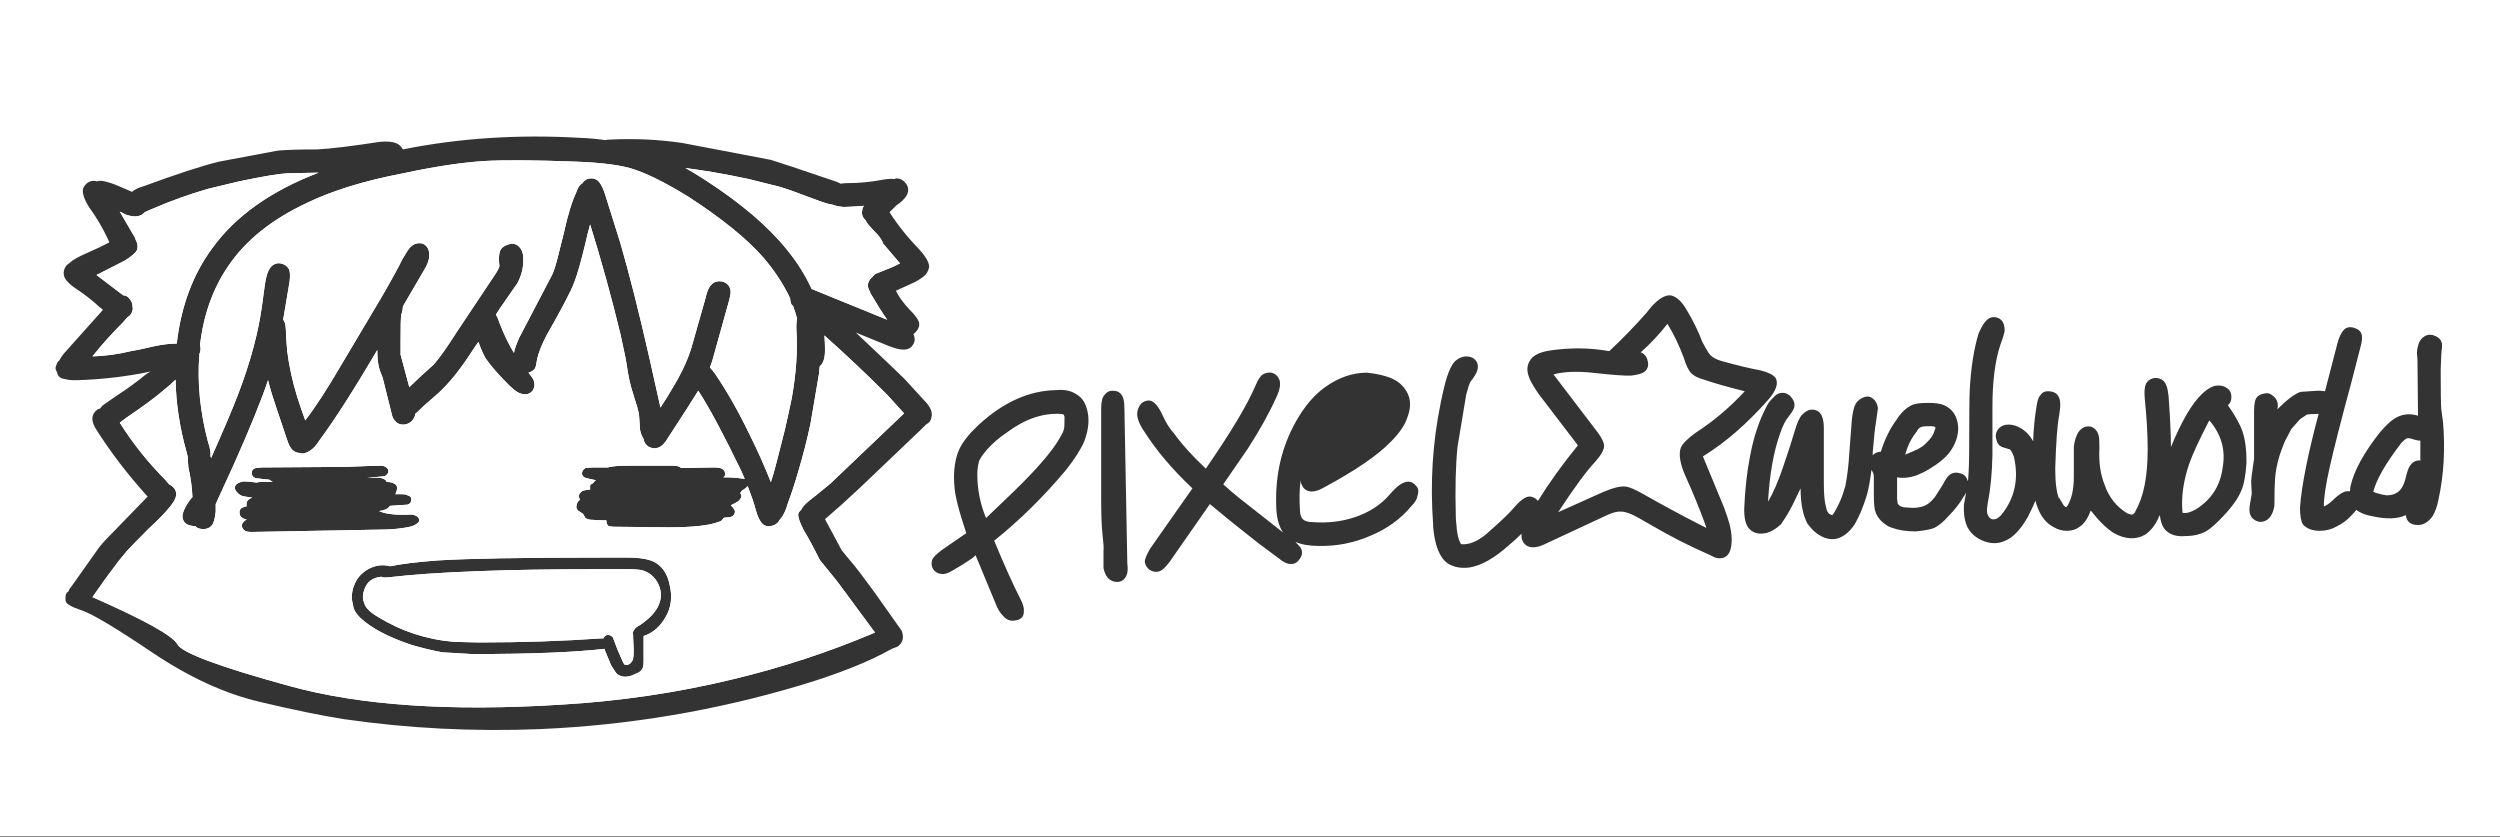 
<svg xmlns="http://www.w3.org/2000/svg" version="1.1" xmlns:xlink="http://www.w3.org/1999/xlink" preserveAspectRatio="none" x="0px" y="0px" width="215px" height="72px" viewBox="0 0 215 72">
<rect x="0" y="0" width="215" height="72" fill="#808080" stroke="none"/>
<defs>
<g id="Layer1_0_FILL">
<path fill="#FFFFFF" stroke="none" d="
M 215.15 71.9
L 215.15 0 0 0 0 71.9 215.15 71.9 Z"/>
</g>

<g id="Layer0_0_FILL">
<path fill="#333333" stroke="none" d="
M 68.15 14.35
Q 66.45 13.8 66.3 13.75
L 58.7 12.3
Q 55.65 11.85 52.55 12 52.25 12 52.05 12.05 51.05 11.9 49.8 11.85 41.85 11.4 34.65 12.85 34.45 12.5 34.15 12.35 33.6 12.1 32.65 12.2 29.1 12.75 27.3 12.85 25.05 12.85 23.9 12.95
L 18.85 13.9
Q 16.75 14.4 12.25 16.05 11.7 16.2 11.35 16.5
L 10.2 16
Q 9.5 15.7 9 15.6 8.65 15.5 8.3 15.6 8.2 15.55 8.1 15.55 7.45 15.55 7.15 16.2 7 16.75 7.65 17.8 8.6 19.1 9.3 20.6 9.35 20.7 9.4 20.85 8.65 21.25 7.5 21.75 6.35 22.25 6 22.6 5.85 22.7 5.7 22.85 5.4 23.25 5.5 23.7 5.6 24.15 6.35 24.7 7.65 25.55 8.55 26.4 8.7 26.5 8.85 26.65
L 5.5 30.4
Q 5.25 30.7 5.1 31 4.9 31.15 4.85 31.4 4.8 31.45 4.8 31.55 4.75 31.65 4.8 31.8 4.85 31.9 4.9 32 5 32.55 5.6 32.6 5.9 32.7 6.55 32.7 9.9 32.6 12.95 31.95 12.75 32.05 12.55 32.2 11.25 33.25 10.15 33.95
L 8.85 34.85
Q 8.7 35 8.6 35.15 8.45 35.15 8.35 35.25 8 35.5 7.95 35.9 7.9 36.4 8.35 37.05 10.1 39.8 12.55 42.55 12.6 42.6 12.7 42.7
L 9.5 46
Q 8.7 46.8 8.4 47.25
L 6.1 50.5
Q 5.95 50.65 5.9 50.85 5.7 50.95 5.65 51.2 5.6 51.45 5.65 51.7 5.7 52.05 7.05 52.5 8.4 52.95 13.15 56.15 17.85 59.3 22.3 60.35 26.7 61.4 29.6 61.85 37.9 63.05 46.5 62.7 57.95 62.2 68.95 58.9 73.75 57.45 76.6 55.85 76.7 55.8 76.8 55.75 76.85 55.75 76.95 55.7 77.35 55.6 77.55 55.2 77.75 54.8 77.55 54.25
L 75.25 51
Q 73.8 49 73.15 48.25
L 72.4 47.35 70.95 44.65
Q 72.3 43.5 73.9 42
L 79.3 36.85
Q 79.5 36.65 79.6 36.55
L 79.65 36.5
Q 80.05 36.3 80.1 35.9 80.3 35.25 79.45 34.4
L 77.8 32.6
Q 77.05 31.85 73.6 28.6
L 76.55 29.8
Q 77.6 30.2 78.1 30 78.5 29.85 78.65 29.35 78.7 29 78.55 28.75 78.65 28.65 78.75 28.55 79.1 28.2 79.05 27.8 79 27.4 78.2 26.6 77.4 25.75 77.05 25
L 78.7 24.25
Q 79.5 23.8 79.65 23.55 79.65 23.5 79.7 23.5 79.85 23.25 79.9 23 79.95 22.45 79.1 21.5 77.55 19.9 76.5 18.25
L 77.1 17.65
Q 78 17.05 78.1 16.45 78.15 16 77.8 15.65 77.45 15.3 77.05 15.35 77 15.35 76.95 15.4 76.5 15.35 75.95 15.45 74.4 15.75 72.85 15.75 72.55 15.75 72.3 15.8 72.05 15.65 71.7 15.55
L 68.15 14.35
M 64.4 15.4
L 67 16.05
Q 67.75 16.25 70.65 17.35 71.2 17.55 71.6 17.6 71.95 17.75 72.55 17.8 73.05 17.8 74.3 17.7 74.15 17.9 74.15 18.1 74.05 18.6 74.45 18.95 74.55 19.2 74.8 19.45 75 19.7 75.45 20.15 75.85 20.6 75.95 20.95
L 77.4 22.65
Q 76.85 22.95 76.3 23.15
L 75.3 23.55
Q 75.1 23.7 75 23.85 74.8 24 74.7 24.25 74.7 24.3 74.65 24.4 74.6 24.75 74.8 25.05 74.85 25.25 75 25.45 75.7 26.65 76.3 27.5
L 69.8 24.85
Q 69 23.1 67.7 21.5 65.25 18.45 60.6 15.45 59.75 14.9 58.95 14.45 60.05 14.6 61.3 14.8 62.75 15.05 64.4 15.4
M 62.25 24.25
Q 61.8 24.1 61.4 24.3 60.9 24.6 60.7 25.55
L 59.45 29.95
Q 58.95 31.55 57.85 33.35 57.55 33.9 56.8 35.05
L 55.85 30.8
Q 54.55 25.05 53.35 20.9
L 52 16.6
Q 51.7 15.7 51.3 15.45 50.9 15.25 50.5 15.4 50.2 15.55 50.1 15.75 49.75 15.95 49.6 16.45 49 17.7 48.5 20 48.15 21.45 47.9 22.4 47.7 23.15 47.5 23.6
L 44.65 29.05
Q 44.25 29.95 44.2 30.35 43.5 29.2 42.95 27.75 42.8 27.3 42.65 27.05 43.2 26.2 43.25 26.15
L 44.5 24.35
Q 45.05 23.3 45 22.25 45 21.45 44.5 21.1 44.1 20.85 43.65 21.05 43.15 21.2 43 21.6 42.85 22 42.95 22.9 42.9 23.15 42.45 23.8
L 39.25 28.6
Q 38.05 30.5 37.3 31.35 36 32.5 35.2 33.3
L 34.45 30.5 34.45 29.35
Q 34.45 27.5 34.5 27.1 34.65 26.65 34.65 26.35
L 36.4 23.35
Q 36.9 22.55 36.9 22.1 37 21.25 36.35 20.95 35.7 20.8 35.25 21.3 35.1 21.45 34.6 22.3 34.1 23.35 32.7 25.75
L 29.4 31.3
Q 27.5 34.55 26.25 36.15 25.85 35.05 25.55 34.1 24.95 32.15 24.7 30.2
L 24.6 28.9
Q 24.6 27.9 24.45 27.65 24.4 27.55 24.35 27.5 24.6 26.05 24.9 24.25 25 23.45 24.85 23.15 24.65 22.8 24.3 22.7 23.9 22.55 23.55 22.75 23.1 23 22.9 23.85 22.8 24.2 22.55 26.15 22.1 29.65 20.5 33.85 19.8 35.7 18.15 39.4 18.15 39.3 18.1 39.25 18.15 38.75 17.9 38.05 16.85 34.1 17.15 30.45 17.25 30.2 17.25 30.05 17.25 29.85 17.2 29.7 17.65 25.75 19.65 22.85 21.9 19.55 26.4 17.45 29.7 15.85 34.7 14.9 38.65 14.05 41.6 13.85 44.25 13.7 49.45 13.9 52.45 14 54.15 14.45 56.1 15 59.25 16.95 63.55 19.75 65.65 22.15 67.1 23.85 67.95 25.65 67.95 25.9 68.05 26.15 68.1 26.25 68.2 26.3 68.4 26.85 68.55 27.4 68.45 27.85 68.5 28.55 68.65 31.05 68.1 34.2 67.9 35.2 67.5 36.95 67.2 38.15 66.8 39.7 66.55 40.7 66.3 41.45 66.25 41.4 66.25 41.35 65.45 39.35 64.6 37.65 63.1 34.5 61.5 32.15 61.25 31.8 61.05 31.6
L 61.25 31.05 62.7 25.85
Q 62.9 25.15 62.8 24.85 62.7 24.45 62.25 24.25
M 49.4 24.25
Q 49.8 23.2 50.35 20.9 50.55 20 50.75 19.3 52.2 23.95 53.35 28.7
L 53.8 30.8
Q 54.05 32.4 54.15 32.8 54.25 33.25 54.55 34.2 54.85 35.1 54.95 35.6
L 55.05 37
Q 55.15 37.45 55.35 37.75 55.4 38.15 55.75 38.4 56.2 38.65 56.6 38.5 57.05 38.35 57.45 37.65 59.25 34.9 60.05 33.6 61.4 35.65 63.75 40.5 63.9 40.85 64.05 41.2 63.95 41.15 63.75 41.15 63.2 41.05 62.2 41.05 62.4 40.95 62.35 40.7 62.35 40.5 62.15 40.35 61.95 40.2 61.4 40.2
L 58.6 40.25
Q 58.5 40.2 58.45 40.15 58.25 40.05 57.8 40.05
L 53.95 40.05
Q 52.95 40.05 52.5 40.15 52.4 40.15 52.3 40.2
L 50.9 40.2 50.35 40.25
Q 50.05 40.45 50.05 40.7 50.05 41.05 50.55 41.15
L 51.25 41.3
Q 51.1 41.4 51 41.55 50.8 41.65 50.75 41.75 50.75 41.95 50.75 42.1 50.2 42.15 50.05 42.25 49.65 42.55 49.85 42.9 49.85 42.95 49.85 43 49.65 43.15 49.6 43.4 49.5 43.7 49.7 43.9
L 50.15 44.2 50.35 44.55
Q 50.6 44.7 50.85 44.7 51.5 44.75 52.15 44.75
L 52.15 44.8
Q 52.15 45.1 52.35 45.25
L 52.75 45.3 57.5 45.35
Q 60.55 45.35 61.75 44.9 62.15 44.8 62.2 44.55 62.35 44.5 62.5 44.5 63.15 44.5 63.2 44.05 63.25 43.85 62.85 43.45 63.4 43.2 63.55 43.05 63.9 42.7 63.65 42.4 63.75 42.3 63.8 42.2 64.05 42.05 64.15 41.95 64.25 41.85 64.3 41.8 64.8 43.1 64.95 43.7 65.25 44.85 65.7 45.15 66.05 45.35 66.45 45.2 66.8 45.1 67 44.8 67.05 44.7 67.1 44.65 67.5 44.2 67.75 43.3 68.25 41.95 68.65 40.55 69.25 38.55 69.7 36.45
L 70.45 32.05
Q 70.45 31.8 70.5 31.5 70.95 31.15 70.95 30.1 70.95 29.45 70.9 28.85 73.7 31.35 76.3 33.95
L 77.75 35.55 71.4 41.6
Q 69.95 42.8 69.6 43.05 69 43.55 68.9 43.85 68.7 44 68.65 44.2 68.6 44.6 69.15 45.65 69.65 46.45 70.5 48.15 70.65 48.35 72 50
L 75.25 54.4
Q 69.35 56.9 63.1 58.4 55.9 60.15 48.25 60.6 33.95 61.5 24.9 59 15.8 56.5 15.25 55.4 14.65 54.3 7.95 51.35 9.05 49.75 10.2 48.25
L 10.9 47.4
Q 11.5 46.75 12.75 45.5 14.05 44.3 14.6 43.6 15.1 43 15.15 42.6 15.2 42.15 14.8 41.8 14.65 41.7 14.55 41.65 14.4 41.5 14.25 41.3 12 39.05 10.3 36.35
L 10.9 35.9
Q 13.05 34.45 14.2 33.45 14.7 33.05 15.1 32.65 15.15 35.7 16.05 38.9 16.1 39.1 16.15 39.3 16.15 39.6 16.2 40.2 16.5 41.5 16.55 42.75 16.4 42.9 16.3 43.05 15.5 44.2 15.75 44.7 15.9 45.1 16.4 45.2 16.6 45.25 16.8 45.25 17 45.5 17.5 45.5 17.95 45.5 18.2 45.2 18.45 44.95 18.55 44 18.55 43.8 18.55 43.35
L 20.15 39.85
Q 22.2 35.25 23.05 32.7 23.2 33.3 23.4 33.95 23.6 34.6 24.7 37.85 24.85 38.35 25.15 38.7 25.45 38.95 25.75 38.95 26.1 39.1 26.6 38.8 27.1 38.5 27.45 37.9 29.45 35.2 32.45 30.1
L 32.45 30.15
Q 32.45 30.9 32.55 31.4 32.6 31.75 32.9 32.45
L 33.65 35.45
Q 33.75 35.95 33.9 36.1 34.25 36.6 34.85 36.5 35.4 36.4 35.65 35.85 35.7 35.75 35.7 35.6 35.9 35.45 36.45 34.9
L 37.65 33.85
Q 39.05 32.6 40.6 30.2 40.85 29.8 41.15 29.4 41.35 30.05 41.75 30.8 42.4 31.75 43.7 33.05 44.3 33.65 44.65 33.8 45.4 34.1 45.8 33.6 46.1 33.15 45.85 32.6 45.8 32.5 45.45 32.05 45.8 31.95 46 31.7 46.1 31.55 46.2 30.85 46.4 30 47 28.85 49 25.35 49.4 24.25
M 24.75 14.9
L 27.4 14.85
Q 21.25 17.2 18.25 21.35 15.75 24.75 15.2 29.55 15.15 29.55 15.1 29.55 14.3 29.55 13.15 29.8 11.9 30.1 11.25 30.2 9.6 30.6 7.95 30.65 9.15 29.15 10.55 27.75 10.8 27.45 10.95 27.3 11.35 27.05 11.4 26.65 11.45 26.55 11.4 26.4 11.4 25.95 11.1 25.65 10.9 25.4 10.6 25.4
L 8.3 23.65 10.75 22.4
Q 11.7 21.8 11.8 21.45 11.9 21.05 11.7 20.7 11.65 20.6 11.65 20.55 11.55 20.3 11.35 20
L 10.3 18.2
Q 10.55 18.3 10.8 18.45 11.95 18.85 12.45 18.25 12.75 18.1 13.25 17.9 15.45 16.95 17.85 16.25
L 20.55 15.6
Q 23.65 14.95 24.75 14.9
M 21.7 42.8
Q 21.5 42.85 21.4 42.95 21.2 43.1 21.2 43.35 21.2 43.45 21.2 43.55 20.55 43.65 20.6 44.1 20.6 44.55 21.25 44.7 21.15 44.7 21.1 44.75 20.55 45.15 21 45.6 21.15 45.75 21.65 45.75
L 32.55 45.55
Q 34.3 45.55 35.45 45.25 36.05 45 36.05 44.75 36.05 44.35 35.4 44.25 33.45 44.35 32.6 43.95 33.3 43.85 33.45 43.6 33.5 43.55 33.55 43.5
L 35.05 43.4
Q 35.35 43.3 35.35 43.05 35.45 42.7 35.05 42.6 34.9 42.5 34.5 42.5 34.25 42.5 34 42.5 34.15 42.2 34.15 41.95 34.15 41.65 33.8 41.55 33.6 41.45 33.25 41.45 33.2 41.25 32.9 41.15 32.65 41.05 32.15 41.1 31.8 41.1 31.6 41.1
L 33.1 40.95
Q 33.4 40.75 33.4 40.55 33.45 40.35 33.15 40.15 33 40.05 32.65 40.05 32.2 40.05 29.8 40.15
L 22.5 40.2 22 40.25
Q 21.65 40.35 21.65 40.65 21.65 41.15 22.25 41.15 22.55 41.2 23.15 41.25
L 23.45 41.45 22.5 41.45
Q 22.2 41.45 22.05 41.5 21.45 41.4 20.95 41.4 20.4 41.5 20.25 41.75 20.1 42.05 20.4 42.35 20.65 42.65 21.05 42.7 21.3 42.75 21.7 42.8
M 53.95 47.95
L 51.75 47.95
Q 41.5 47.95 37.6 48.2 34.95 48.4 33.55 48.7 32.65 48.45 31.75 48.9 30.8 49.4 30.45 50.35 30.25 50.8 30.25 51.5
L 30.4 52.25
Q 30.5 52.65 31 53.15 32.4 54.45 35.35 55.45 36.9 55.9 38.05 56.1
L 40.6 56.25
Q 48.1 56.25 52 55.8 52 55.9 52.05 56
L 52.55 57.2
Q 52.95 57.85 53.05 57.95 53.7 58.45 54.65 57.95 55.1 57.8 55.25 57.5 55.35 57.3 55.35 56.85
L 55.35 54.85
Q 55.35 54.75 55.35 54.7 56.55 54.3 57.25 53.05 57.95 51.85 57.6 50.35 57.35 49 56.4 48.4 55.65 47.95 53.95 47.95
M 54 48.95
Q 54.85 48.95 55.25 49.05 56.1 49.3 56.55 50.1 57 50.95 56.75 51.75 56.45 52.8 55.05 53.75 54.65 53.95 54.55 54.15 54.35 54.4 54.45 54.6 54.45 54.7 54.45 54.85
L 54.5 55.95
Q 54.5 56.55 54.4 56.8 54.1 57.3 53.7 57.15 53.6 57.05 53.1 55.85
L 52.7 54.8
Q 52.5 54.6 52.25 54.6 52 54.65 51.9 54.9 51.8 54.9 51.7 54.9 46.8 55.25 41.15 55.25
L 39.05 55.2
Q 35.5 54.9 32.5 53.05 31.45 52.45 31.3 51.8 31.1 51.3 31.35 50.65 31.7 49.7 32.8 49.6 32.95 49.7 33.4 49.65 39.4 48.95 51.55 48.95
L 54 48.95
M 93.45 35.1
Q 93.2 34.25 92.55 33.9 91.9 33.45 90.85 33.55 87.35 33.6 84.15 36.55 83.85 36.85 83.55 37.15 83.05 37.7 82.7 38.25 81.85 39.7 82.1 42.05 82.15 42.55 82.35 43.35 82.6 44.35 83.1 45.85
L 81 47.3
Q 80.25 47.85 80.15 48.2 80.05 48.6 80.25 48.95 80.5 49.3 80.9 49.35 81.3 49.45 81.95 49.05 82.9 48.5 83.55 48.05 83.75 47.9 83.9 47.75
L 85.6 51.85
Q 85.85 52.55 86.25 52.95 86.7 53.5 87.35 53.35 88.05 53.25 88.05 52.6 88.1 52.2 87.8 51.6 86.8 49.65 85.5 46.5 88.75 43.9 91.65 40.45 92.8 39 93.25 37.95 93.85 36.35 93.45 35.1
M 91.5 35.7
L 91.55 35.85
Q 91.55 36.75 91.5 36.9 91.45 37.15 91.15 37.65 90.2 39.35 87.1 42.35
L 84.8 44.55
Q 84.05 42.75 84.05 40.8 84.05 40.2 84.2 39.65 84.35 39.3 84.85 38.7 85.6 37.85 86.65 37.15 88.95 35.45 91.25 35.6 91.45 35.6 91.5 35.7
M 95.7 33.6
Q 95.25 33.6 95 33.95 94.7 34.25 94.7 35.15
L 94.7 42.8
Q 94.7 44.8 94.8 45.8 94.95 47.1 94.9 47.35
L 94.9 48.85
Q 95.1 49.8 95.75 50 96.5 50.2 96.85 49.55 97.05 49.15 96.95 48.5
L 96.7 35.15
Q 96.7 34.25 96.45 33.95 96.2 33.6 95.7 33.6
M 121.9 42.65
Q 122.1 42.05 121.75 41.75 121.25 41.15 120.45 41.65 120.05 41.9 119.45 42.6 118.3 43.9 116.45 44.5 114.75 45.05 112.85 44.9 112.25 44.9 112 44.6 111.8 44.35 111.8 43.9 111.7 42.55 111.85 41.3 111.85 41.5 111.95 41.7 112.15 42.15 112.6 42.25 113.15 42.35 113.9 41.9 117.9 39.75 119.6 38 120.75 36.85 121.05 35.85 121.6 34.4 120.75 33.35 120.25 32.7 119.3 32.4 118.55 32.15 117.55 32.05 115.7 32.05 113.95 33.3 112.55 34.3 111.45 36.25 109.65 39.45 109.75 43.35 109.75 44.95 110.35 45.8 108.9 44.65 106.6 42.85 105.85 42.25 105.2 41.65 106.75 39.4 107.3 38.6 108.85 36.2 109.75 34.2 110.3 33.05 109.95 32.5 109.75 32.15 109.35 32.05 108.95 32 108.6 32.2 108.3 32.4 108 33.1 106.95 35.6 103.7 40.3 101.9 38.6 100.95 37.25 100.4 36.65 100 35.75 99.45 34.55 98.9 34.45 98.5 34.4 98.15 34.7 97.85 35.05 97.8 35.5 97.75 36.15 98.4 37.1 99.95 39.55 102.55 42
L 98.9 47.2
Q 98.45 48 98.45 48.3 98.5 48.7 98.85 49 99.25 49.25 99.65 49.15 100.05 49.05 100.6 48.3
L 104.05 43.35
Q 105.65 44.7 108.2 46.7
L 109.95 48
Q 110.55 48.5 110.95 48.5 111.45 48.55 111.75 48.1 112.1 47.65 111.9 47.2 111.85 47.05 111.4 46.6 112.2 46.95 113.4 46.95 115.7 47 117.8 46.1 120 45.2 121.4 43.5 121.85 43.05 121.9 42.65
M 138.4 30.2
Q 135.9 29.75 133.25 30.15 132.05 30.35 131.65 30.9 131.15 31.55 131.5 32.45 131.6 32.8 132.3 33.85
L 135.7 38.3
Q 133.7 40.75 132.25 43.1 132.25 43.05 132.2 43 131.9 42.7 131.5 42.7 131 42.75 130.25 43.6 129.75 44.2 128.75 45.1 128.3 45.5 127.8 45.95 126.65 46.9 125.65 46.8 125.3 46.2 125.25 45.1 125.2 44.75 125.2 44.4 125.1 40.8 125.35 38.4
L 126.1 33.9
Q 126.35 33 126.45 32.85 126.95 32.2 127.05 31.85 127.25 31.1 126.6 30.75 125.85 30.45 125.15 31.05 124.75 31.45 124.45 32.4 124.2 33.15 123.9 34.65 122.85 39.75 123.25 45.1 123.25 45.2 123.25 45.3 123.45 47.7 124.5 48.45 125.3 48.95 126.4 48.8 127.9 48.55 129.75 46.9 130.35 46.4 130.85 45.9 130.8 46.55 131.25 46.9 131.85 47.3 132.95 46.75
L 138.1 44.35
Q 138.9 43.95 139.45 44 139.95 44 140.85 44.5 141.35 44.8 141.9 45.1 144.45 46.6 147.1 47.75 147.75 48.15 148.25 47.95 148.8 47.75 148.9 46.85 149 46.15 148.75 45.1 148.55 44.4 148.25 43.6
L 146.45 39.25
Q 149.3 37.5 152.05 34.4 153.1 33.2 152.7 32.5 152.4 32.1 151.4 31.85 150.25 31.65 148.05 31.05 147.4 30.85 147.1 30.55 146.9 30.35 146.4 29.4 145.9 28.1 145.2 26.9 145.05 26.65 144.9 26.4 144.3 25.5 143.65 25.4 142.95 25.35 142 26.4 141.8 26.65 141.6 26.9 140.15 28.55 138.4 30.2
M 133.6 32.2
Q 134.85 31.85 136.9 32.05 139.6 32.35 140.3 32.3 141.15 32.2 141.45 31.95 141.85 31.6 141.7 31.05 141.6 30.5 141.1 30.3 142.35 29.2 143.4 27.85 144.2 29.15 144.8 30.75 145.1 31.75 145.45 32.1 145.8 32.45 146.55 32.65 147.85 33.1 150.05 33.65 148.1 35.75 145.85 37.2 144.8 37.95 144.55 38.5 144.25 39.35 144.95 40.95 145.95 43.15 146.65 45.1 146.7 45.25 146.75 45.4 146.45 45.25 146.15 45.1 143.8 43.9 141.25 42.45 140.25 41.9 139.85 41.85 139.2 41.75 137.9 42.3
L 134 44.05
Q 136.1 40.85 137.2 39.7 137.95 38.85 137.95 38.35 137.95 37.95 137.45 37.25
L 133.6 32.2
M 177 34.05
Q 176.8 33.7 176.25 33.65 175.75 33.6 175.5 33.95 175.25 34.2 175.15 34.9 174.9 36.4 174.85 37.95 174.3 36.95 173.3 36.6 172.2 36.3 171.75 37.05 171.55 37.4 171.7 37.85 171.8 38.3 172.2 38.45
L 172.85 38.65
Q 173 38.75 173.2 39.3 173.85 42.15 172.1 44.3 171.75 44.65 171.55 44.65 171.1 44.75 170.9 44.15 170.85 43.85 170.95 43.25 171.3 41.5 171.35 39.15 171.35 36.4 171.35 35 171.35 31.65 172.05 29.6 172.4 28.65 172.4 28.4 172.4 27.6 171.85 27.35 171.2 27.1 170.75 27.65 170.5 27.9 170.15 28.7 169.55 30.7 169.4 33.5 169.35 34.35 169.35 38.4 169.35 40.25 169.25 41.35 169.2 41.35 169.2 41.3 169.05 40.8 168.55 40.7 168.05 40.55 167.65 40.85 167.4 41.05 167.1 41.65
L 166.4 42.75
Q 165.95 43.3 165.6 43.45 165.3 43.6 164.9 43.65 164.55 43.7 164.05 43.65 163.4 43.65 163.2 43.3
L 163.15 42.9 163.15 41.05
Q 163.95 41.2 164.9 40.85 165.4 40.65 165.9 40.35 167.15 39.6 167.7 38.85 168.45 37.8 168.4 36.7 168.3 35.35 167.2 34.85 166.75 34.65 165.85 34.65 165.25 34.65 164.9 34.7 164.65 34.75 164.5 34.8 163.7 35.15 163.1 36.1 162.25 37.25 161.75 38.85 161.35 38.85 161.05 39.15 161.05 39.05 161.05 38.95 161.2 37.05 161.35 36.2 161.5 35.15 161.5 35.1 161.4 34.45 160.95 34.2 160.65 34 160.2 34.2 159.85 34.35 159.6 34.7 159.35 35.15 159.25 36.2
L 159.05 38.85
Q 158.95 40.55 158.7 41.8 158.3 43.25 157.6 44.3 157.15 44.25 157.05 43.65 156.85 43 156.85 41.6
L 156.85 36.85
Q 156.85 35.75 156.4 35.4 155.7 34.95 155 35.65 154.65 36 154.35 37.05 154.05 38.1 153.35 40.15 152.75 41.95 152.05 43.15 152.25 39.6 153.1 37.25 153.4 36.35 153.8 35.85 154.2 35.35 154.3 35.05 154.4 34.65 154.15 34.3 153.9 33.9 153.5 33.8 152.9 33.7 152.5 34.2 152.1 34.55 151.85 35.1 150.95 36.85 150.5 39.25 150.1 41.3 150 43.8 150 44.65 150.2 45.1 150.25 45.2 150.3 45.3 150.8 46.05 151.85 45.85 152.5 45.7 153.15 45.1 153.2 45.05 153.25 44.95 153.65 44.4 154.15 43.45
L 154.85 42
Q 154.85 43.95 155.45 45.05 155.45 45.1 155.5 45.1 155.95 45.75 156.6 46.1 157.35 46.5 158.05 46.3 158.85 46.05 159.5 45.1 159.75 44.65 160 44.1 160.6 42.65 160.75 41.7 160.85 41.15 160.95 40.4
L 161.1 40.7
Q 161.15 40.8 161.15 41.15
L 161.15 42.55
Q 161.15 43.7 161.3 44.05 161.55 44.7 162.15 45.1 162.4 45.3 162.75 45.4 163.55 45.7 164.75 45.7 165.85 45.6 166.35 45.4 166.95 45.1 167.6 44.35 168.35 43.6 168.85 42.75 169 42.55 169.1 42.35 169 42.75 168.9 43.4 168.85 44.3 169.05 44.95 169.35 45.95 170.4 46.45 171.5 46.95 172.45 46.5 173.45 46.1 174.4 44.45 174.9 43.45 175.05 43.05 175.1 43.3 175.2 43.55 175.65 44.85 176.65 45.35 177.15 45.65 177.75 45.65 178.4 45.65 178.85 45.3 179.45 44.9 179.8 43.9 180.9 45.3 181.8 45.85 183.25 46.65 184.45 46 185.15 45.55 185.6 44.6 185.65 44.45 185.75 44.3 185.85 45.25 186.3 45.65 186.9 46.2 187.95 46.1 188.95 46.1 189.7 45.7 190.15 45.45 190.85 44.75 192.3 43.3 192.75 42.2 193.1 41.4 193.2 39.75 193.2 38.1 192.85 37.1 192.55 36.2 191.6 34.85 191.9 34.6 191.9 34.15 191.9 33.65 191.55 33.4 191.1 33.05 190.4 33.2 189.85 33.4 189.35 33.9 188.05 35.15 186.7 38.45 186.7 36.9 186.5 34.1 186.4 33.05 186.05 32.75 185.75 32.5 185.35 32.5 184.9 32.55 184.65 32.85 184.35 33.25 184.45 34.3 184.7 36.7 184.7 38.65 184.7 42.15 183.65 43.95 183.6 44.15 183.4 44.25 183.35 44.3 182.95 44.15 181.55 43.3 181 41.7 180.45 40.35 180.55 38.55 180.55 37.7 180.5 37.5 180.35 36.9 179.85 36.7 179.2 36.55 178.75 37.15 178.6 37.4 178.5 37.7 178.4 38 178.35 38.4
L 178.35 41
Q 178.35 42.6 177.8 43.5 177.7 43.65 177.65 43.6
L 177.5 43.5 177.05 42.75 177.1 42.95
Q 176.75 42.15 176.75 40.3 176.85 36.85 177.1 35.65 177.3 34.45 177 34.05
M 166.1 36.65
L 166.4 36.7
Q 166.5 36.8 166.4 36.95 166.25 37.55 165.7 38.05 165.45 38.35 164.9 38.65 164.75 38.7 164.55 38.8
L 163.85 39.1
Q 164.15 37.95 164.85 37.1 164.85 37.05 164.9 37 165.05 36.75 165.3 36.7 165.45 36.65 166.1 36.65
M 188.85 43.8
Q 188.15 44.2 187.7 44.1 187.5 42.2 188.25 39.95 188.7 38.65 190 36.15 191.55 37.95 191.15 40.2 190.85 42.55 188.85 43.8
M 207.95 29.75
Q 207.8 30.2 207.9 30.85
L 207.95 35.75
Q 206.8 35.4 205.85 36.05 205.4 36.35 204.7 37.15 202.6 39.8 202.15 41.8 202.1 42.05 202.1 42.25 201.95 42.25 201.8 42.25 201.4 42.3 200.8 42.85 200.2 43.45 199.85 43.55 199.85 42.4 200.35 40.2 200.9 37.75 202.2 32.95
L 203 29.85
Q 203.2 29.15 203.1 28.75 203 28.4 202.6 28.25 202.15 28.05 201.8 28.2 201.3 28.45 201 29.6
L 199.95 33.65
Q 199.65 33.6 199.35 33.6
L 197.85 33.7
Q 197.1 33.95 195.85 35.2 196.05 34.4 195.35 33.95 195.1 33.75 194.7 33.85 194.35 33.9 194.1 34.15 193.85 34.45 193.85 35.35
L 193.85 39.45
Q 193.6 41.1 193.6 41.45
L 193.65 42.45 193.5 43.35
Q 193.4 43.85 193.5 44.2 193.6 44.55 193.95 44.75 194.3 44.95 194.65 44.85 195.4 44.65 195.6 43.5 195.6 42 195.65 41.25 195.7 40.3 196.05 39.15 196.25 38.55 196.5 37.95
L 197.05 36.9 197.8 36.05 198.4 35.65
Q 198.7 35.6 199.25 35.6 199.3 35.6 199.4 35.6 198 40.85 197.8 43.65 197.8 44.7 198.05 45.1 198.55 45.65 199.5 45.65 200.3 45.65 201 45.25 201.7 44.9 202.2 44.35 202.45 44.1 202.65 43.85 203.15 44.25 204.05 44.4 205.85 44.8 206.9 44.3 207 45.15 207.95 45.15 208.65 45.15 209.2 44.4 209.55 43.8 209.7 43 210.4 39.85 210.1 36.3
L 209.95 35.2
Q 209.9 34.65 209.9 31.8
L 209.95 30.5
Q 210.05 29.7 210 29.5 209.9 29.1 209.45 28.9 209.05 28.7 208.65 28.85 208.1 29.1 207.95 29.75
M 207.6 37.8
Q 207.95 37.9 208.15 37.9
L 208.15 39.6
Q 207.55 39.55 207.2 40.15 207.05 40.4 206.85 41.25 206.65 41.95 206.3 42.25 205.9 42.6 205.25 42.6 204.6 42.5 204.1 42.3 204.5 40.7 206.55 38.05 206.85 37.75 207 37.7 207.2 37.65 207.6 37.8 Z"/>

<path fill="#FFFFFF" stroke="none" d="
M 27.4 14.85
L 24.75 14.9
Q 23.65 14.95 20.55 15.6
L 17.85 16.25
Q 15.45 16.95 13.25 17.9 12.75 18.1 12.45 18.25 11.95 18.85 10.8 18.45 10.55 18.3 10.3 18.2
L 11.35 20
Q 11.55 20.3 11.65 20.55 11.65 20.6 11.7 20.7 11.9 21.05 11.8 21.45 11.7 21.8 10.75 22.4
L 8.3 23.65 10.6 25.4
Q 10.9 25.4 11.1 25.65 11.4 25.95 11.4 26.4 11.45 26.55 11.4 26.65 11.35 27.05 10.95 27.3 10.8 27.45 10.55 27.75 9.15 29.15 7.95 30.65 9.6 30.6 11.25 30.2 11.9 30.1 13.15 29.8 14.3 29.55 15.1 29.55 15.15 29.55 15.2 29.55 15.75 24.75 18.25 21.35 21.25 17.2 27.4 14.85
M 50.35 20.9
Q 49.8 23.2 49.4 24.25 49 25.35 47 28.85 46.4 30 46.2 30.85 46.1 31.55 46 31.7 45.8 31.95 45.45 32.05 45.8 32.5 45.85 32.6 46.1 33.15 45.8 33.6 45.4 34.1 44.65 33.8 44.3 33.65 43.7 33.05 42.4 31.75 41.75 30.8 41.35 30.05 41.15 29.4 40.85 29.8 40.6 30.2 39.05 32.6 37.65 33.85
L 36.45 34.9
Q 35.9 35.45 35.7 35.6 35.7 35.75 35.65 35.85 35.4 36.4 34.85 36.5 34.25 36.6 33.9 36.1 33.75 35.95 33.65 35.45
L 32.9 32.45
Q 32.6 31.75 32.55 31.4 32.45 30.9 32.45 30.15
L 32.45 30.1
Q 29.45 35.2 27.45 37.9 27.1 38.5 26.6 38.8 26.1 39.1 25.75 38.95 25.45 38.95 25.15 38.7 24.85 38.35 24.7 37.85 23.6 34.6 23.4 33.95 23.2 33.3 23.05 32.7 22.2 35.25 20.15 39.85
L 18.55 43.35
Q 18.55 43.8 18.55 44 18.45 44.95 18.2 45.2 17.95 45.5 17.5 45.5 17 45.5 16.8 45.25 16.6 45.25 16.4 45.2 15.9 45.1 15.75 44.7 15.5 44.2 16.3 43.05 16.4 42.9 16.55 42.75 16.5 41.5 16.2 40.2 16.15 39.6 16.15 39.3 16.1 39.1 16.05 38.9 15.15 35.7 15.1 32.65 14.7 33.05 14.2 33.45 13.05 34.45 10.9 35.9
L 10.3 36.35
Q 12 39.05 14.25 41.3 14.4 41.5 14.55 41.65 14.65 41.7 14.8 41.8 15.2 42.15 15.15 42.6 15.1 43 14.6 43.6 14.05 44.3 12.75 45.5 11.5 46.75 10.9 47.4
L 10.2 48.25
Q 9.05 49.75 7.95 51.35 14.65 54.3 15.25 55.4 15.8 56.5 24.9 59 33.95 61.5 48.25 60.6 55.9 60.15 63.1 58.4 69.35 56.9 75.25 54.4
L 72 50
Q 70.65 48.35 70.5 48.15 69.65 46.45 69.15 45.65 68.6 44.6 68.65 44.2 68.7 44 68.9 43.85 69 43.55 69.6 43.05 69.95 42.8 71.4 41.6
L 77.75 35.55 76.3 33.95
Q 73.7 31.35 70.9 28.85 70.95 29.45 70.95 30.1 70.95 31.15 70.5 31.5 70.45 31.8 70.45 32.05
L 69.7 36.45
Q 69.25 38.55 68.65 40.55 68.25 41.95 67.75 43.3 67.5 44.2 67.1 44.65 67.05 44.7 67 44.8 66.8 45.1 66.45 45.2 66.05 45.35 65.7 45.15 65.25 44.85 64.95 43.7 64.8 43.1 64.3 41.8 64.25 41.85 64.15 41.95 64.05 42.05 63.8 42.2 63.75 42.3 63.65 42.4 63.9 42.7 63.55 43.05 63.4 43.2 62.85 43.45 63.25 43.85 63.2 44.05 63.15 44.5 62.5 44.5 62.35 44.5 62.2 44.55 62.15 44.8 61.75 44.9 60.55 45.35 57.5 45.35
L 52.75 45.3 52.35 45.25
Q 52.15 45.1 52.15 44.8
L 52.15 44.75
Q 51.5 44.75 50.85 44.7 50.6 44.7 50.35 44.55
L 50.15 44.2 49.7 43.9
Q 49.5 43.7 49.6 43.4 49.65 43.15 49.85 43 49.85 42.95 49.85 42.9 49.65 42.55 50.05 42.25 50.2 42.15 50.75 42.1 50.75 41.95 50.75 41.75 50.8 41.65 51 41.55 51.1 41.4 51.25 41.3
L 50.55 41.15
Q 50.05 41.05 50.05 40.7 50.05 40.45 50.35 40.25
L 50.9 40.2 52.3 40.2
Q 52.4 40.15 52.5 40.15 52.95 40.05 53.95 40.05
L 57.8 40.05
Q 58.25 40.05 58.45 40.15 58.5 40.2 58.6 40.25
L 61.4 40.2
Q 61.95 40.2 62.15 40.35 62.35 40.5 62.35 40.7 62.4 40.95 62.2 41.05 63.2 41.05 63.75 41.15 63.95 41.15 64.05 41.2 63.9 40.85 63.75 40.5 61.4 35.65 60.05 33.6 59.25 34.9 57.45 37.65 57.05 38.35 56.6 38.5 56.2 38.65 55.75 38.4 55.4 38.15 55.35 37.75 55.15 37.45 55.05 37
L 54.95 35.6
Q 54.85 35.1 54.55 34.2 54.25 33.25 54.15 32.8 54.05 32.4 53.8 30.8
L 53.35 28.7
Q 52.2 23.95 50.75 19.3 50.55 20 50.35 20.9
M 51.75 47.95
L 53.95 47.95
Q 55.65 47.95 56.4 48.4 57.35 49 57.6 50.35 57.95 51.85 57.25 53.05 56.55 54.3 55.35 54.7 55.35 54.75 55.35 54.85
L 55.35 56.85
Q 55.35 57.3 55.25 57.5 55.1 57.8 54.65 57.95 53.7 58.45 53.05 57.95 52.95 57.85 52.55 57.2
L 52.05 56
Q 52 55.9 52 55.8 48.1 56.25 40.6 56.25
L 38.05 56.1
Q 36.9 55.9 35.35 55.45 32.4 54.45 31 53.15 30.5 52.65 30.4 52.25
L 30.25 51.5
Q 30.25 50.8 30.45 50.35 30.8 49.4 31.75 48.9 32.65 48.45 33.55 48.7 34.95 48.4 37.6 48.2 41.5 47.95 51.75 47.95
M 21.4 42.95
Q 21.5 42.85 21.7 42.8 21.3 42.75 21.05 42.7 20.65 42.65 20.4 42.35 20.1 42.05 20.25 41.75 20.4 41.5 20.95 41.4 21.45 41.4 22.05 41.5 22.2 41.45 22.5 41.45
L 23.45 41.45 23.15 41.25
Q 22.55 41.2 22.25 41.15 21.65 41.15 21.65 40.65 21.65 40.35 22 40.25
L 22.5 40.2 29.8 40.15
Q 32.2 40.05 32.65 40.05 33 40.05 33.15 40.15 33.45 40.35 33.4 40.55 33.4 40.75 33.1 40.95
L 31.6 41.1
Q 31.8 41.1 32.15 41.1 32.65 41.05 32.9 41.15 33.2 41.25 33.25 41.45 33.6 41.45 33.8 41.55 34.15 41.65 34.15 41.95 34.15 42.2 34 42.5 34.25 42.5 34.5 42.5 34.9 42.5 35.05 42.6 35.45 42.7 35.35 43.05 35.35 43.3 35.05 43.4
L 33.55 43.5
Q 33.5 43.55 33.45 43.6 33.3 43.85 32.6 43.95 33.45 44.35 35.4 44.25 36.05 44.35 36.05 44.75 36.05 45 35.45 45.25 34.3 45.55 32.55 45.55
L 21.65 45.75
Q 21.15 45.75 21 45.6 20.55 45.15 21.1 44.75 21.15 44.7 21.25 44.7 20.6 44.55 20.6 44.1 20.55 43.65 21.2 43.55 21.2 43.45 21.2 43.35 21.2 43.1 21.4 42.95
M 55.25 49.05
Q 54.85 48.95 54 48.95
L 51.55 48.95
Q 39.4 48.95 33.4 49.65 32.95 49.7 32.8 49.6 31.7 49.7 31.35 50.65 31.1 51.3 31.3 51.8 31.45 52.45 32.5 53.05 35.5 54.9 39.05 55.2
L 41.15 55.25
Q 46.8 55.25 51.7 54.9 51.8 54.9 51.9 54.9 52 54.65 52.25 54.6 52.5 54.6 52.7 54.8
L 53.1 55.85
Q 53.6 57.05 53.7 57.15 54.1 57.3 54.4 56.8 54.5 56.55 54.5 55.95
L 54.45 54.85
Q 54.45 54.7 54.45 54.6 54.35 54.4 54.55 54.15 54.65 53.95 55.05 53.75 56.45 52.8 56.75 51.75 57 50.95 56.55 50.1 56.1 49.3 55.25 49.05
M 61.4 24.3
Q 61.8 24.1 62.25 24.25 62.7 24.45 62.8 24.85 62.9 25.15 62.7 25.85
L 61.25 31.05 61.05 31.6
Q 61.25 31.8 61.5 32.15 63.1 34.5 64.6 37.65 65.45 39.35 66.25 41.35 66.25 41.4 66.3 41.45 66.55 40.7 66.8 39.7 67.2 38.15 67.5 36.95 67.9 35.2 68.1 34.2 68.65 31.05 68.5 28.55 68.45 27.85 68.55 27.4 68.4 26.85 68.2 26.3 68.1 26.25 68.05 26.15 67.95 25.9 67.95 25.65 67.1 23.85 65.65 22.15 63.55 19.75 59.25 16.95 56.1 15 54.15 14.45 52.45 14 49.45 13.9 44.25 13.7 41.6 13.85 38.65 14.05 34.7 14.9 29.7 15.85 26.4 17.45 21.9 19.55 19.65 22.85 17.65 25.75 17.2 29.7 17.25 29.85 17.25 30.05 17.25 30.2 17.15 30.45 16.85 34.1 17.9 38.05 18.15 38.75 18.1 39.25 18.15 39.3 18.15 39.4 19.8 35.7 20.5 33.85 22.1 29.65 22.55 26.15 22.8 24.2 22.9 23.85 23.1 23 23.55 22.75 23.9 22.55 24.3 22.7 24.65 22.8 24.85 23.15 25 23.45 24.9 24.25 24.6 26.05 24.35 27.5 24.4 27.55 24.45 27.65 24.6 27.9 24.6 28.9
L 24.7 30.2
Q 24.95 32.15 25.55 34.1 25.85 35.05 26.25 36.15 27.5 34.55 29.4 31.3
L 32.7 25.75
Q 34.1 23.35 34.6 22.3 35.1 21.45 35.25 21.3 35.7 20.8 36.35 20.95 37 21.25 36.9 22.1 36.9 22.55 36.4 23.35
L 34.65 26.35
Q 34.65 26.65 34.5 27.1 34.45 27.5 34.45 29.35
L 34.45 30.5 35.2 33.3
Q 36 32.5 37.3 31.35 38.05 30.5 39.25 28.6
L 42.45 23.8
Q 42.9 23.15 42.95 22.9 42.85 22 43 21.6 43.15 21.2 43.65 21.05 44.1 20.85 44.5 21.1 45 21.45 45 22.25 45.05 23.3 44.5 24.35
L 43.25 26.15
Q 43.2 26.2 42.65 27.05 42.8 27.3 42.95 27.75 43.5 29.2 44.2 30.35 44.25 29.95 44.65 29.05
L 47.5 23.6
Q 47.7 23.15 47.9 22.4 48.15 21.45 48.5 20 49 17.7 49.6 16.45 49.75 15.95 50.1 15.75 50.2 15.55 50.5 15.4 50.9 15.25 51.3 15.45 51.7 15.7 52 16.6
L 53.35 20.9
Q 54.55 25.05 55.85 30.8
L 56.8 35.05
Q 57.55 33.9 57.85 33.35 58.95 31.55 59.45 29.95
L 60.7 25.55
Q 60.9 24.6 61.4 24.3
M 67 16.05
L 64.4 15.4
Q 62.75 15.05 61.3 14.8 60.05 14.6 58.95 14.45 59.75 14.9 60.6 15.45 65.25 18.45 67.7 21.5 69 23.1 69.8 24.85
L 76.3 27.5
Q 75.7 26.65 75 25.45 74.85 25.25 74.8 25.05 74.6 24.75 74.65 24.4 74.7 24.3 74.7 24.25 74.8 24 75 23.85 75.1 23.7 75.3 23.55
L 76.3 23.15
Q 76.85 22.95 77.4 22.65
L 75.95 20.95
Q 75.85 20.6 75.45 20.15 75 19.7 74.8 19.45 74.55 19.2 74.45 18.95 74.05 18.6 74.15 18.1 74.15 17.9 74.3 17.7 73.05 17.8 72.55 17.8 71.95 17.75 71.6 17.6 71.2 17.55 70.65 17.35 67.75 16.25 67 16.05 Z"/>
</g>
</defs>

<g transform="matrix( 1, 0, 0, 1, 0,0) ">
<use xlink:href="#Layer1_0_FILL"/>
</g>

<g transform="matrix( 1, 0, 0, 1, 0,0) ">
<use xlink:href="#Layer0_0_FILL"/>
</g>
</svg>
